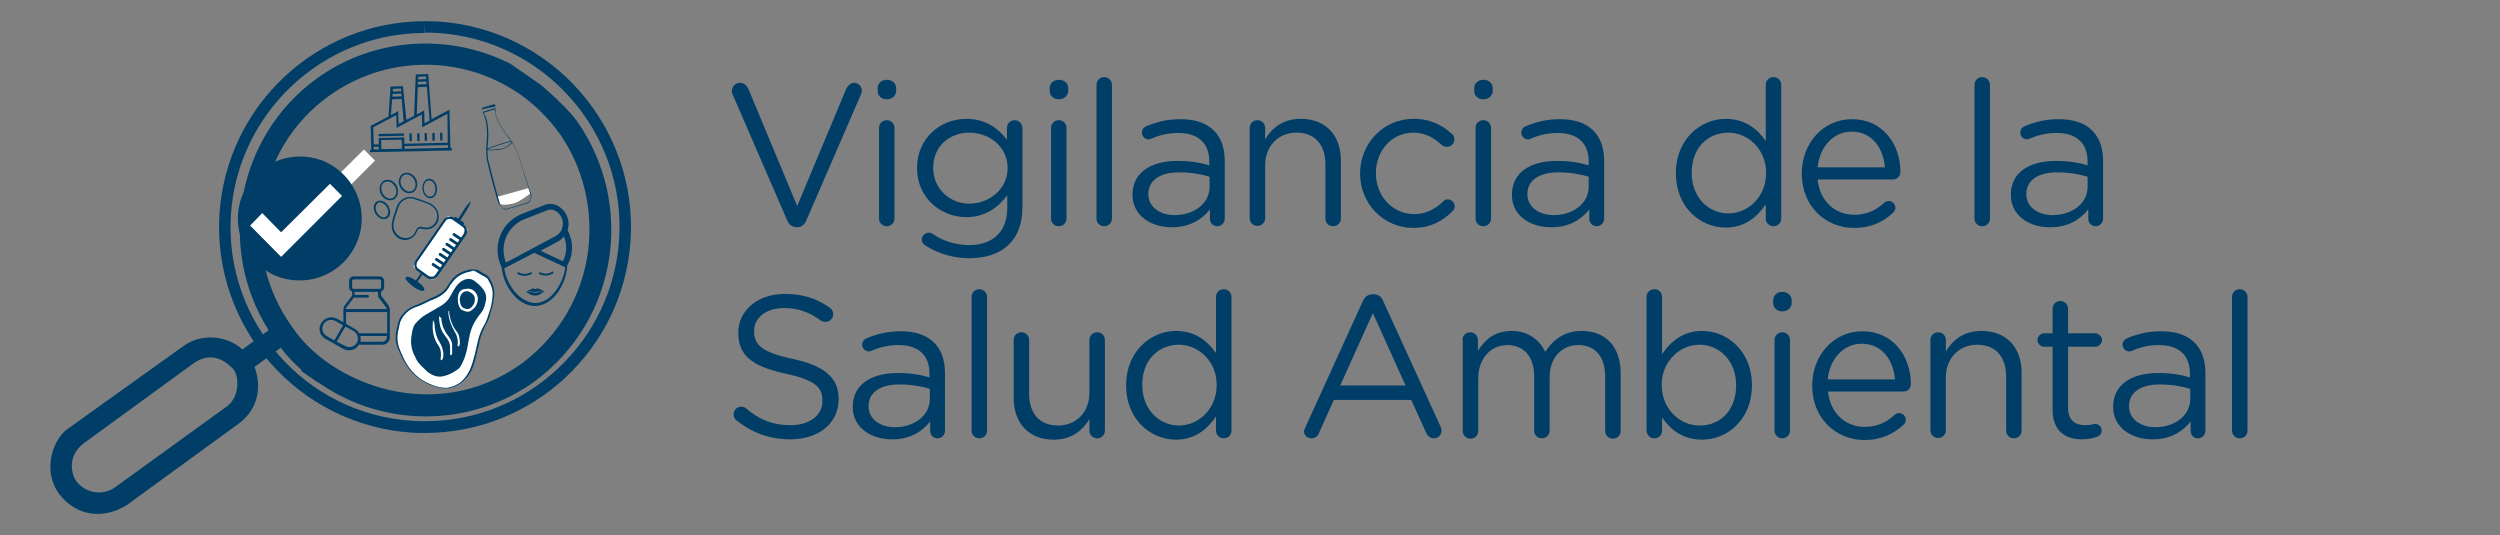 <?xml version="1.0" encoding="utf-8"?>
<!-- Generator: Adobe Illustrator 24.0.0, SVG Export Plug-In . SVG Version: 6.00 Build 0)  -->
<svg version="1.1" id="Capa_1" xmlns="http://www.w3.org/2000/svg" xmlns:xlink="http://www.w3.org/1999/xlink" x="0px" y="0px"
	 viewBox="0 0 742.6 159" style="enable-background:new 0 0 742.6 159;" xml:space="preserve">
<rect x="0" y="0" width="742.6" height="159" fill="#808080" stroke="none"/>
<style type="text/css">
	.st0{fill:#FFFFFF;}
	.st1{fill:#003E67;}
	.st2{opacity:0.2;}
	.st3{clip-path:url(#SVGID_2_);fill:#28B6DC;}
	.st4{clip-path:url(#SVGID_2_);fill:#29B6DC;}
	.st5{clip-path:url(#SVGID_2_);fill:#2AB7DC;}
	.st6{clip-path:url(#SVGID_2_);fill:#2BB7DC;}
	.st7{clip-path:url(#SVGID_2_);fill:#2CB7DD;}
	.st8{clip-path:url(#SVGID_2_);fill:#2DB8DD;}
	.st9{clip-path:url(#SVGID_2_);fill:#2EB8DD;}
	.st10{clip-path:url(#SVGID_2_);fill:#2FB8DD;}
	.st11{clip-path:url(#SVGID_2_);fill:#30B9DD;}
	.st12{clip-path:url(#SVGID_2_);fill:#31B9DD;}
	.st13{clip-path:url(#SVGID_2_);fill:#32B9DE;}
	.st14{clip-path:url(#SVGID_2_);fill:#33BADE;}
	.st15{clip-path:url(#SVGID_2_);fill:#34BADE;}
	.st16{clip-path:url(#SVGID_2_);fill:#35BADE;}
	.st17{clip-path:url(#SVGID_2_);fill:#36BBDE;}
	.st18{clip-path:url(#SVGID_2_);fill:#37BBDE;}
	.st19{clip-path:url(#SVGID_2_);fill:#38BCDF;}
	.st20{clip-path:url(#SVGID_2_);fill:#39BCDF;}
	.st21{clip-path:url(#SVGID_2_);fill:#3ABCDF;}
	.st22{clip-path:url(#SVGID_2_);fill:#3BBDDF;}
	.st23{clip-path:url(#SVGID_2_);fill:#3CBDDF;}
	.st24{clip-path:url(#SVGID_2_);fill:#3DBDDF;}
	.st25{clip-path:url(#SVGID_2_);fill:#3EBEDF;}
	.st26{clip-path:url(#SVGID_2_);fill:#3FBEE0;}
	.st27{clip-path:url(#SVGID_2_);fill:#40BEE0;}
	.st28{clip-path:url(#SVGID_2_);fill:#41BFE0;}
	.st29{clip-path:url(#SVGID_2_);fill:#42BFE0;}
	.st30{clip-path:url(#SVGID_2_);fill:#43BFE0;}
	.st31{clip-path:url(#SVGID_2_);fill:#44C0E0;}
	.st32{clip-path:url(#SVGID_2_);fill:#45C0E1;}
	.st33{clip-path:url(#SVGID_2_);fill:#46C0E1;}
	.st34{clip-path:url(#SVGID_2_);fill:#47C1E1;}
	.st35{clip-path:url(#SVGID_2_);fill:#49C1E1;}
	.st36{clip-path:url(#SVGID_2_);fill:#4AC1E1;}
	.st37{clip-path:url(#SVGID_2_);fill:#4BC2E1;}
	.st38{clip-path:url(#SVGID_2_);fill:#4CC2E1;}
	.st39{clip-path:url(#SVGID_2_);fill:#4DC2E2;}
	.st40{clip-path:url(#SVGID_2_);fill:#4EC3E2;}
	.st41{clip-path:url(#SVGID_2_);fill:#4FC3E2;}
	.st42{clip-path:url(#SVGID_2_);fill:#50C3E2;}
	.st43{clip-path:url(#SVGID_2_);fill:#51C4E2;}
	.st44{clip-path:url(#SVGID_2_);fill:#52C4E2;}
	.st45{clip-path:url(#SVGID_2_);fill:#53C4E3;}
	.st46{clip-path:url(#SVGID_2_);fill:#54C5E3;}
	.st47{clip-path:url(#SVGID_2_);fill:#55C5E3;}
	.st48{clip-path:url(#SVGID_2_);fill:#56C5E3;}
	.st49{clip-path:url(#SVGID_2_);fill:#57C6E3;}
	.st50{clip-path:url(#SVGID_2_);fill:#58C6E3;}
	.st51{clip-path:url(#SVGID_2_);fill:#59C7E4;}
	.st52{clip-path:url(#SVGID_2_);fill:#5AC7E4;}
	.st53{clip-path:url(#SVGID_2_);fill:#5BC7E4;}
	.st54{clip-path:url(#SVGID_2_);fill:#5CC8E4;}
	.st55{clip-path:url(#SVGID_2_);fill:#5DC8E4;}
	.st56{clip-path:url(#SVGID_2_);fill:#5EC8E4;}
	.st57{clip-path:url(#SVGID_2_);fill:#5FC9E4;}
	.st58{clip-path:url(#SVGID_2_);fill:#60C9E5;}
	.st59{clip-path:url(#SVGID_2_);fill:#61C9E5;}
	.st60{clip-path:url(#SVGID_2_);fill:#62CAE5;}
	.st61{clip-path:url(#SVGID_2_);fill:#63CAE5;}
	.st62{clip-path:url(#SVGID_2_);fill:#64CAE5;}
	.st63{clip-path:url(#SVGID_2_);fill:#65CBE5;}
	.st64{clip-path:url(#SVGID_2_);fill:#66CBE6;}
	.st65{clip-path:url(#SVGID_2_);fill:#67CBE6;}
	.st66{clip-path:url(#SVGID_2_);fill:#68CCE6;}
	.st67{clip-path:url(#SVGID_2_);fill:#69CCE6;}
	.st68{clip-path:url(#SVGID_4_);fill:#28B6DC;}
	.st69{clip-path:url(#SVGID_4_);fill:#29B6DC;}
	.st70{clip-path:url(#SVGID_4_);fill:#2AB7DC;}
	.st71{clip-path:url(#SVGID_4_);fill:#2BB7DC;}
	.st72{clip-path:url(#SVGID_4_);fill:#2CB7DD;}
	.st73{clip-path:url(#SVGID_4_);fill:#2DB8DD;}
	.st74{clip-path:url(#SVGID_4_);fill:#2EB8DD;}
	.st75{clip-path:url(#SVGID_4_);fill:#2FB8DD;}
	.st76{clip-path:url(#SVGID_4_);fill:#30B9DD;}
	.st77{clip-path:url(#SVGID_4_);fill:#31B9DD;}
	.st78{clip-path:url(#SVGID_4_);fill:#32B9DE;}
	.st79{clip-path:url(#SVGID_4_);fill:#33BADE;}
	.st80{clip-path:url(#SVGID_4_);fill:#34BADE;}
	.st81{clip-path:url(#SVGID_4_);fill:#35BADE;}
	.st82{clip-path:url(#SVGID_4_);fill:#36BBDE;}
	.st83{clip-path:url(#SVGID_4_);fill:#37BBDE;}
	.st84{clip-path:url(#SVGID_4_);fill:#38BCDF;}
	.st85{clip-path:url(#SVGID_4_);fill:#39BCDF;}
	.st86{clip-path:url(#SVGID_4_);fill:#3ABCDF;}
	.st87{clip-path:url(#SVGID_4_);fill:#3BBDDF;}
	.st88{clip-path:url(#SVGID_4_);fill:#3CBDDF;}
	.st89{clip-path:url(#SVGID_4_);fill:#3DBDDF;}
	.st90{clip-path:url(#SVGID_4_);fill:#3EBEDF;}
	.st91{clip-path:url(#SVGID_4_);fill:#3FBEE0;}
	.st92{clip-path:url(#SVGID_4_);fill:#40BEE0;}
	.st93{clip-path:url(#SVGID_4_);fill:#41BFE0;}
	.st94{clip-path:url(#SVGID_4_);fill:#42BFE0;}
	.st95{clip-path:url(#SVGID_4_);fill:#43BFE0;}
	.st96{clip-path:url(#SVGID_4_);fill:#44C0E0;}
	.st97{clip-path:url(#SVGID_4_);fill:#45C0E1;}
	.st98{clip-path:url(#SVGID_4_);fill:#46C0E1;}
	.st99{clip-path:url(#SVGID_4_);fill:#47C1E1;}
	.st100{clip-path:url(#SVGID_4_);fill:#49C1E1;}
	.st101{clip-path:url(#SVGID_4_);fill:#4AC1E1;}
	.st102{clip-path:url(#SVGID_4_);fill:#4BC2E1;}
	.st103{clip-path:url(#SVGID_4_);fill:#4CC2E1;}
	.st104{clip-path:url(#SVGID_4_);fill:#4DC2E2;}
	.st105{clip-path:url(#SVGID_4_);fill:#4EC3E2;}
	.st106{clip-path:url(#SVGID_4_);fill:#4FC3E2;}
	.st107{clip-path:url(#SVGID_4_);fill:#50C3E2;}
	.st108{clip-path:url(#SVGID_4_);fill:#51C4E2;}
	.st109{clip-path:url(#SVGID_4_);fill:#52C4E2;}
	.st110{clip-path:url(#SVGID_4_);fill:#53C4E3;}
	.st111{clip-path:url(#SVGID_4_);fill:#54C5E3;}
	.st112{clip-path:url(#SVGID_4_);fill:#55C5E3;}
	.st113{clip-path:url(#SVGID_4_);fill:#56C5E3;}
	.st114{clip-path:url(#SVGID_4_);fill:#57C6E3;}
	.st115{clip-path:url(#SVGID_4_);fill:#58C6E3;}
	.st116{clip-path:url(#SVGID_4_);fill:#59C7E4;}
	.st117{clip-path:url(#SVGID_4_);fill:#5AC7E4;}
	.st118{clip-path:url(#SVGID_4_);fill:#5BC7E4;}
	.st119{clip-path:url(#SVGID_4_);fill:#5CC8E4;}
	.st120{clip-path:url(#SVGID_4_);fill:#5DC8E4;}
	.st121{clip-path:url(#SVGID_4_);fill:#5EC8E4;}
	.st122{clip-path:url(#SVGID_4_);fill:#5FC9E4;}
	.st123{clip-path:url(#SVGID_4_);fill:#60C9E5;}
	.st124{clip-path:url(#SVGID_4_);fill:#61C9E5;}
	.st125{clip-path:url(#SVGID_4_);fill:#62CAE5;}
	.st126{clip-path:url(#SVGID_4_);fill:#63CAE5;}
	.st127{clip-path:url(#SVGID_4_);fill:#64CAE5;}
	.st128{clip-path:url(#SVGID_4_);fill:#65CBE5;}
	.st129{clip-path:url(#SVGID_4_);fill:#66CBE6;}
	.st130{clip-path:url(#SVGID_4_);fill:#67CBE6;}
	.st131{clip-path:url(#SVGID_4_);fill:#68CCE6;}
	.st132{clip-path:url(#SVGID_4_);fill:#69CCE6;}
	.st133{clip-path:url(#SVGID_6_);fill:#28B6DC;}
	.st134{clip-path:url(#SVGID_6_);fill:#29B6DC;}
	.st135{clip-path:url(#SVGID_6_);fill:#2AB7DC;}
	.st136{clip-path:url(#SVGID_6_);fill:#2BB7DC;}
	.st137{clip-path:url(#SVGID_6_);fill:#2CB7DD;}
	.st138{clip-path:url(#SVGID_6_);fill:#2DB8DD;}
	.st139{clip-path:url(#SVGID_6_);fill:#2EB8DD;}
	.st140{clip-path:url(#SVGID_6_);fill:#2FB8DD;}
	.st141{clip-path:url(#SVGID_6_);fill:#30B9DD;}
	.st142{clip-path:url(#SVGID_6_);fill:#31B9DD;}
	.st143{clip-path:url(#SVGID_6_);fill:#32B9DE;}
	.st144{clip-path:url(#SVGID_6_);fill:#33BADE;}
	.st145{clip-path:url(#SVGID_6_);fill:#34BADE;}
	.st146{clip-path:url(#SVGID_6_);fill:#35BADE;}
	.st147{clip-path:url(#SVGID_6_);fill:#36BBDE;}
	.st148{clip-path:url(#SVGID_6_);fill:#37BBDE;}
	.st149{clip-path:url(#SVGID_6_);fill:#38BCDF;}
	.st150{clip-path:url(#SVGID_6_);fill:#39BCDF;}
	.st151{clip-path:url(#SVGID_6_);fill:#3ABCDF;}
	.st152{clip-path:url(#SVGID_6_);fill:#3BBDDF;}
	.st153{clip-path:url(#SVGID_6_);fill:#3CBDDF;}
	.st154{clip-path:url(#SVGID_6_);fill:#3DBDDF;}
	.st155{clip-path:url(#SVGID_6_);fill:#3EBEDF;}
	.st156{clip-path:url(#SVGID_6_);fill:#3FBEE0;}
	.st157{clip-path:url(#SVGID_6_);fill:#40BEE0;}
	.st158{clip-path:url(#SVGID_6_);fill:#41BFE0;}
	.st159{clip-path:url(#SVGID_6_);fill:#42BFE0;}
	.st160{clip-path:url(#SVGID_6_);fill:#43BFE0;}
	.st161{clip-path:url(#SVGID_6_);fill:#44C0E0;}
	.st162{clip-path:url(#SVGID_6_);fill:#45C0E1;}
	.st163{clip-path:url(#SVGID_6_);fill:#46C0E1;}
	.st164{clip-path:url(#SVGID_6_);fill:#47C1E1;}
	.st165{clip-path:url(#SVGID_6_);fill:#49C1E1;}
	.st166{clip-path:url(#SVGID_6_);fill:#4AC1E1;}
	.st167{clip-path:url(#SVGID_6_);fill:#4BC2E1;}
	.st168{clip-path:url(#SVGID_6_);fill:#4CC2E1;}
	.st169{clip-path:url(#SVGID_6_);fill:#4DC2E2;}
	.st170{clip-path:url(#SVGID_6_);fill:#4EC3E2;}
	.st171{clip-path:url(#SVGID_6_);fill:#4FC3E2;}
	.st172{clip-path:url(#SVGID_6_);fill:#50C3E2;}
	.st173{clip-path:url(#SVGID_6_);fill:#51C4E2;}
	.st174{clip-path:url(#SVGID_6_);fill:#52C4E2;}
	.st175{clip-path:url(#SVGID_6_);fill:#53C4E3;}
	.st176{clip-path:url(#SVGID_6_);fill:#54C5E3;}
	.st177{clip-path:url(#SVGID_6_);fill:#55C5E3;}
	.st178{clip-path:url(#SVGID_6_);fill:#56C5E3;}
	.st179{clip-path:url(#SVGID_6_);fill:#57C6E3;}
	.st180{clip-path:url(#SVGID_6_);fill:#58C6E3;}
	.st181{clip-path:url(#SVGID_6_);fill:#59C7E4;}
	.st182{clip-path:url(#SVGID_6_);fill:#5AC7E4;}
	.st183{clip-path:url(#SVGID_6_);fill:#5BC7E4;}
	.st184{clip-path:url(#SVGID_6_);fill:#5CC8E4;}
	.st185{clip-path:url(#SVGID_6_);fill:#5DC8E4;}
	.st186{clip-path:url(#SVGID_6_);fill:#5EC8E4;}
	.st187{clip-path:url(#SVGID_6_);fill:#5FC9E4;}
	.st188{clip-path:url(#SVGID_6_);fill:#60C9E5;}
	.st189{clip-path:url(#SVGID_6_);fill:#61C9E5;}
	.st190{clip-path:url(#SVGID_6_);fill:#62CAE5;}
	.st191{clip-path:url(#SVGID_6_);fill:#63CAE5;}
	.st192{clip-path:url(#SVGID_6_);fill:#64CAE5;}
	.st193{clip-path:url(#SVGID_6_);fill:#65CBE5;}
	.st194{clip-path:url(#SVGID_6_);fill:#66CBE6;}
	.st195{clip-path:url(#SVGID_6_);fill:#67CBE6;}
	.st196{clip-path:url(#SVGID_6_);fill:#68CCE6;}
	.st197{clip-path:url(#SVGID_6_);fill:#69CCE6;}
	.st198{fill:#0F82BB;}
	.st199{fill:#0071BC;}
	.st200{clip-path:url(#SVGID_8_);}
	.st201{fill:#39A935;}
	.st202{fill:none;stroke:#1D1D1B;stroke-miterlimit:10;}
	.st203{fill:#29ABE2;}
	.st204{clip-path:url(#SVGID_10_);}
	.st205{fill-rule:evenodd;clip-rule:evenodd;fill:#003E67;}
	.st206{clip-path:url(#XMLID_13_);fill:#003E67;}
</style>
<g>
	<g>
		<path id="XMLID_416_" class="st1" d="M126.2,6.3v3.4h0c1.3,0,2.6,0,3.9,0.1c31.8,2.1,55.9,29.7,53.8,61.4
			c-2,30.2-27.3,53.9-57.5,53.9c-1.3,0-2.6,0-3.9-0.1C90.6,123,66.5,95.4,68.6,63.7c2-30.2,27.3-53.9,57.5-53.9L126.2,6.3
			 M126.2,6.3c-31.9,0-58.8,24.8-61,57.1c-2.2,33.7,23.3,62.8,57,65.1c1.4,0.1,2.8,0.1,4.1,0.1c31.9,0,58.8-24.8,61-57.1
			c2.2-33.7-23.3-62.8-57-65.1C128.9,6.4,127.5,6.3,126.2,6.3L126.2,6.3z"/>
		<polygon id="XMLID_412_" class="st0" points="94.7,64.4 86.1,55.8 89.5,52.5 94.7,57.7 108.1,44.4 111.4,47.7 		"/>
		<g id="XMLID_332_">
			<g id="XMLID_385_">
				<g>
					<path id="XMLID_23_" class="st1" d="M137,66.8l-2-1.4c-0.2-0.1-0.3-0.4-0.1-0.7l0,0c0.1-0.2,0.4-0.3,0.7-0.1l2,1.4
						c0.2,0.1,0.3,0.4,0.1,0.7l0,0C137.5,66.9,137.2,66.9,137,66.8z"/>
				</g>
			</g>
			<g id="XMLID_378_">
				<g>
					<path id="XMLID_22_" class="st1" d="M123.1,84.5L123.1,84.5c-0.1-0.1-0.2-0.3-0.1-0.4l4.7-6.8c0.1-0.1,0.3-0.2,0.4-0.1l0,0
						c0.1,0.1,0.2,0.3,0.1,0.4l-4.7,6.8C123.4,84.5,123.3,84.6,123.1,84.5z"/>
				</g>
			</g>
			<g id="XMLID_371_">
				<g>
					<path id="XMLID_20_" class="st1" d="M137.8,63.8c-1.3,2.1-2.5,3.6-2.7,3.5c-0.2-0.1,0.7-1.9,2-3.9c1.3-2.1,2.5-3.6,2.7-3.5
						C140,60,139.1,61.8,137.8,63.8z"/>
				</g>
			</g>
			<g id="XMLID_363_">
				<g>
					<path id="XMLID_21_" class="st1" d="M126,86.2c-0.3,0.5-1.8,0-3.3-1.1c-1.5-1.1-2.5-2.3-2.2-2.7c0.3-0.5,1.8,0,3.3,1.1
						C125.3,84.5,126.3,85.7,126,86.2z"/>
				</g>
			</g>
			<path id="XMLID_362_" class="st0" d="M127.9,82.9l-4.7-3.3c-0.4-0.2-0.4-0.7-0.2-1.1l9.7-13.9c0.2-0.4,0.7-0.4,1.1-0.2l4.7,3.3
				c0.4,0.2,0.4,0.7,0.2,1.1L129,82.7C128.8,83,128.3,83.1,127.9,82.9z"/>
			<g id="XMLID_351_">
				<g>
					<path id="XMLID_60_" class="st1" d="M128.6,82.9C128.5,82.9,128.5,82.9,128.6,82.9c-0.7,0.1-1.3,0-1.8-0.4l-2.8-2
						c-0.5-0.3-0.8-0.9-0.9-1.5c-0.1-0.6,0-1.2,0.4-1.7l8.3-12c0.3-0.5,0.9-0.8,1.5-0.9c0.6-0.1,1.2,0,1.7,0.4l2.8,2
						c0.5,0.3,0.8,0.9,0.9,1.5c0.1,0.6,0,1.2-0.4,1.7l-8.3,12C129.6,82.4,129.1,82.7,128.6,82.9z M127.2,81.9
						c0.3,0.2,0.8,0.3,1.2,0.3c0.4-0.1,0.8-0.3,1-0.7l8.3-12c0.2-0.3,0.3-0.8,0.3-1.2c-0.1-0.4-0.3-0.8-0.7-1l-2.8-2
						c-0.3-0.2-0.8-0.3-1.2-0.3c-0.4,0.1-0.8,0.3-1,0.7l-8.3,12c-0.2,0.3-0.3,0.8-0.3,1.2c0.1,0.4,0.3,0.8,0.7,1L127.2,81.9z"/>
				</g>
			</g>
			<g id="XMLID_333_">
				<g>
					<path id="XMLID_157_" class="st1" d="M136.7,71.4l-2.1-1.4c-0.2-0.1-0.2-0.4-0.1-0.6l0,0c0.1-0.2,0.4-0.2,0.6-0.1l2.1,1.4
						c0.2,0.1,0.2,0.4,0.1,0.6l0,0C137.1,71.5,136.9,71.5,136.7,71.4z"/>
					<path id="XMLID_155_" class="st1" d="M135.7,72.9l-2.1-1.4c-0.2-0.1-0.2-0.4-0.1-0.6l0,0c0.1-0.2,0.4-0.2,0.6-0.1l2.1,1.4
						c0.2,0.1,0.2,0.4,0.1,0.6l0,0C136.1,72.9,135.8,73,135.7,72.9z"/>
					<path id="XMLID_154_" class="st1" d="M134.6,74.3l-2.1-1.4c-0.2-0.1-0.2-0.4-0.1-0.6l0,0c0.1-0.2,0.4-0.2,0.6-0.1l2.1,1.4
						c0.2,0.1,0.2,0.4,0.1,0.6l0,0C135.1,74.4,134.8,74.5,134.6,74.3z"/>
					<path id="XMLID_153_" class="st1" d="M133.6,75.8l-2.1-1.4c-0.2-0.1-0.2-0.4-0.1-0.6l0,0c0.1-0.2,0.4-0.2,0.6-0.1l2.1,1.4
						c0.2,0.1,0.2,0.4,0.1,0.6l0,0C134,75.9,133.8,76,133.6,75.8z"/>
					<path id="XMLID_152_" class="st1" d="M132.6,77.3l-2.1-1.4c-0.2-0.1-0.2-0.4-0.1-0.6l0,0c0.1-0.2,0.4-0.2,0.6-0.1l2.1,1.4
						c0.2,0.1,0.2,0.4,0.1,0.6l0,0C133,77.4,132.7,77.4,132.6,77.3z"/>
					<path id="XMLID_151_" class="st1" d="M131.5,78.8l-2.1-1.4c-0.2-0.1-0.2-0.4-0.1-0.6l0,0c0.1-0.2,0.4-0.2,0.6-0.1l2.1,1.4
						c0.2,0.1,0.2,0.4,0.1,0.6l0,0C132,78.9,131.7,78.9,131.5,78.8z"/>
					<path id="XMLID_150_" class="st1" d="M130.5,80.3l-2.1-1.4c-0.2-0.1-0.2-0.4-0.1-0.6l0,0c0.1-0.2,0.4-0.2,0.6-0.1l2.1,1.4
						c0.2,0.1,0.2,0.4,0.1,0.6l0,0C130.9,80.4,130.7,80.4,130.5,80.3z"/>
				</g>
			</g>
		</g>
		<g id="XMLID_326_">
			<g>
				<g id="XMLID_121_">
					<path class="st1" d="M115.1,53.9c0.9,0,1.8,0.7,2.3,1.6c0.7,1.3,0.3,2.8-0.7,3.3c-0.2,0.1-0.5,0.2-0.8,0.2
						c-0.9,0-1.8-0.7-2.3-1.6c-0.3-0.7-0.4-1.4-0.3-2c0.1-0.6,0.5-1.1,1-1.3C114.6,54,114.9,53.9,115.1,53.9 M115.1,53.4
						c-0.3,0-0.7,0.1-1,0.2c-1.3,0.7-1.7,2.5-1,4c0.6,1.2,1.7,1.9,2.8,1.9c0.3,0,0.7-0.1,1-0.2c1.3-0.7,1.7-2.5,1-4
						C117.3,54.1,116.2,53.4,115.1,53.4L115.1,53.4z"/>
				</g>
				<g id="XMLID_120_">
					<path class="st1" d="M120.8,51.8c0.9,0,1.8,0.7,2.3,1.6c0.3,0.7,0.4,1.4,0.3,2c-0.1,0.6-0.5,1.1-1,1.3
						c-0.2,0.1-0.5,0.2-0.8,0.2c-0.9,0-1.8-0.7-2.3-1.6c-0.7-1.3-0.3-2.8,0.7-3.3C120.2,51.8,120.5,51.8,120.8,51.8 M120.8,51.3
						c-0.3,0-0.7,0.1-1,0.2c-1.3,0.7-1.7,2.5-1,4c0.6,1.2,1.7,1.9,2.8,1.9c0.3,0,0.7-0.1,1-0.2c1.3-0.7,1.7-2.5,1-4
						C123,52,121.8,51.3,120.8,51.3L120.8,51.3z"/>
				</g>
				<g id="XMLID_119_">
					<path class="st1" d="M127.5,53.6c0.9,0,1.7,0.9,1.8,2.2c0.2,1.3-0.4,2.5-1.4,2.6c-0.1,0-0.1,0-0.2,0c-0.9,0-1.7-0.9-1.8-2.2
						c-0.1-0.7,0-1.3,0.3-1.8c0.3-0.5,0.6-0.7,1.1-0.8C127.3,53.6,127.4,53.6,127.5,53.6 M127.5,53.1c-0.1,0-0.2,0-0.2,0
						c-1.2,0.2-2,1.6-1.8,3.2c0.2,1.5,1.2,2.6,2.3,2.6c0.1,0,0.2,0,0.2,0c1.2-0.2,2-1.6,1.8-3.2C129.6,54.1,128.6,53.1,127.5,53.1
						L127.5,53.1z"/>
				</g>
				<g id="XMLID_118_">
					<path class="st1" d="M112.9,60.1c0.7,0,1.5,0.6,2,1.4c0.7,1.2,0.5,2.5-0.3,2.9c-0.2,0.1-0.4,0.2-0.6,0.2c-0.7,0-1.5-0.6-2-1.4
						c-0.3-0.6-0.5-1.2-0.4-1.8c0.1-0.5,0.3-0.9,0.7-1.1C112.5,60.1,112.7,60.1,112.9,60.1 M112.9,59.6c-0.3,0-0.6,0.1-0.9,0.2
						c-1.1,0.6-1.3,2.2-0.5,3.6c0.6,1,1.6,1.7,2.5,1.7c0.3,0,0.6-0.1,0.9-0.2c1.1-0.6,1.3-2.2,0.5-3.6
						C114.8,60.2,113.8,59.6,112.9,59.6L112.9,59.6z"/>
				</g>
				<g id="XMLID_117_">
					<path class="st1" d="M120.4,71.3c-1.4,0-2.7-0.7-3.5-2.1c-0.6-1.1-0.6-2.2-0.5-2.9c0.1-0.8,0.6-2.5,1.5-5
						c0.7-2.1,3.1-3.3,5.2-2.6c2.6,0.8,4.2,1.5,4.9,1.8c1,0.6,1.6,1.3,2,2.2c0.8,2,0.1,4.2-1.8,5.1c-1.1,0.5-2.3,0.3-3.1,0.1
						c-0.5-0.1-1,0.1-1.1,0.5c-0.3,0.8-0.9,1.9-1.9,2.4l0,0C121.6,71.1,121,71.3,120.4,71.3z M121.9,58.9c-1.5,0-3,1-3.5,2.5
						c-0.9,2.5-1.4,4.2-1.5,4.9c-0.1,1,0,1.8,0.5,2.6c0.9,1.6,2.9,2.3,4.5,1.5c0.9-0.4,1.4-1.4,1.7-2.1c0.3-0.7,1-1.1,1.7-0.9
						c0.7,0.2,1.8,0.4,2.7-0.1c1.6-0.8,2.3-2.8,1.6-4.5c-0.4-0.8-0.9-1.4-1.8-1.9c-0.6-0.4-2.3-1-4.8-1.8
						C122.6,59,122.3,58.9,121.9,58.9z"/>
				</g>
			</g>
		</g>
		<g id="XMLID_273_">
			<g>
				<g id="XMLID_353_">
					
						<rect id="XMLID_376_" x="112.4" y="39.7" transform="matrix(1 -2.252636e-02 2.252636e-02 1 -0.874 2.629)" class="st1" width="7.6" height="0.7"/>
					
						<rect id="XMLID_375_" x="121.6" y="39.6" transform="matrix(1 -2.275398e-02 2.275398e-02 1 -0.896 2.786)" class="st1" width="0.7" height="2.3"/>
					
						<rect id="XMLID_374_" x="123.9" y="39.6" transform="matrix(1 -2.275397e-02 2.275397e-02 1 -0.894 2.837)" class="st1" width="0.7" height="2.3"/>
					
						<rect id="XMLID_373_" x="126.1" y="39.5" transform="matrix(1 -2.237971e-02 2.237971e-02 1 -0.878 2.842)" class="st1" width="0.7" height="2.3"/>
					
						<rect id="XMLID_370_" x="128.4" y="39.5" transform="matrix(1 -2.238793e-02 2.238793e-02 1 -0.877 2.894)" class="st1" width="0.7" height="2.3"/>
					
						<rect id="XMLID_369_" x="130.7" y="39.4" transform="matrix(1 -2.274719e-02 2.274719e-02 1 -0.888 2.992)" class="st1" width="0.7" height="2.3"/>
					<path id="XMLID_354_" class="st1" d="M133.8,43.9l-0.3-11.3l-5.3,2.8L127.2,22l-3.7,0.1L123,34.4l-2.3,1.2l-1-10l-3.7,0.1
						l-0.6,8.9l-5.3,2.8l0.2,7.1l-0.4,0l0,0.7l24.3-0.5l0-0.7L133.8,43.9z M124.2,22.8l2.3-0.1l0.1,0.8l-2.4,0.1L124.2,22.8z
						 M124.1,24.3l2.5-0.1l0.1,0.8l-2.6,0.1L124.1,24.3z M124.1,25.9l2.7-0.1l0.8,10l-1.5,0.8l-0.1-3.8l-2.2,1.2L124.1,25.9z
						 M116.7,26.4l2.4-0.1l0.1,0.8l-2.5,0.1L116.7,26.4z M116.6,27.9l2.6-0.1l0.1,0.8l-2.7,0.1L116.6,27.9z M116.5,29.5l2.8-0.1
						l0.6,6.6l-1.5,0.8l-0.1-3.8l-2.2,1.2L116.5,29.5z M112.5,44.4l-1.5,0l0-0.8l1.5,0L112.5,44.4z M119.4,44.2l-6.1,0.1l-0.1-2.7
						l6.1-0.1L119.4,44.2z M133.1,43.9l-12.9,0.3l0-0.8l12.9-0.3L133.1,43.9z M133,42.4l-12.9,0.3l0-1.9l-7.6,0.2l0,1.9l-1.5,0
						l-0.1-5.1l6.8-3.6l0.1,3.8l7.5-4l0.1,3.8l7.5-4L133,42.4z M133,42.4"/>
				</g>
			</g>
		</g>
		<g id="XMLID_263_">
			<g>
				<g id="XMLID_166_">
					<path class="st1" d="M96.6,100.6l5.3,3c1.7,0.9,3.8,0.4,4.7-1.2h7c1.2,0,2.2-1,2.2-2.1v-8.3c0-0.5-0.2-0.9-0.4-1.3l-2.2-2.9
						v-1.2c0.5-0.2,0.9-0.7,0.9-1.2v-2c0-0.7-0.6-1.3-1.3-1.3h-7.8c-0.7,0-1.3,0.6-1.3,1.3v2c0,0.6,0.4,1,0.9,1.2v1.2l-2.2,2.9
						c-0.3,0.4-0.4,0.8-0.4,1.3v3.7l-1.8-1c-1.7-0.9-3.8-0.4-4.8,1.3C94.4,97.6,95,99.7,96.6,100.6z M113.2,85.4
						c0,0.2-0.2,0.4-0.4,0.4h-7.8c-0.2,0-0.4-0.2-0.4-0.4v-2c0-0.2,0.2-0.4,0.4-0.4h7.8c0.2,0,0.4,0.2,0.4,0.4V85.4z M114.9,91.8
						h-12.2c0-0.2,0.1-0.4,0.3-0.6l2.1-2.8h4.1c0.2,0,0.4-0.2,0.4-0.4s-0.2-0.4-0.4-0.4h-3.9v-0.9h7v1.3c0,0.1,0,0.2,0.1,0.3l2.3,3
						C114.8,91.4,114.9,91.6,114.9,91.8z M107,101.5c0.2-0.6,0.2-1.2,0-1.7h7.9v0.4c0,0.7-0.6,1.3-1.3,1.3H107z M105.4,97.7
						l-2.6-1.5v-3.5h12.2V99h-8.3C106.4,98.4,105.9,98,105.4,97.7z M100,101.5l2.6-4.5l2.4,1.3c1.2,0.7,1.7,2.3,1,3.5
						c-0.7,1.2-2.3,1.7-3.6,0.9L100,101.5z M96.1,96.3c0.7-1.2,2.3-1.7,3.6-0.9l2.2,1.2l-2.6,4.5L97,99.8
						C95.8,99.1,95.4,97.6,96.1,96.3z"/>
				</g>
			</g>
		</g>
		<g id="XMLID_197_">
			<path id="XMLID_254_" class="st205" d="M146.7,32C146.7,32,146.7,32,146.7,32L146.7,32C146.7,32,146.7,32,146.7,32L146.7,32z
				 M146.3,32.2C146.3,32.2,146.3,32.2,146.3,32.2L146.3,32.2C146.3,32.2,146.3,32.2,146.3,32.2L146.3,32.2z M145.8,32.3
				C145.8,32.3,145.8,32.3,145.8,32.3L145.8,32.3C145.8,32.3,145.8,32.3,145.8,32.3L145.8,32.3z M145.3,32.5
				C145.3,32.5,145.3,32.5,145.3,32.5L145.3,32.5C145.3,32.5,145.3,32.5,145.3,32.5L145.3,32.5z M144.8,32.6
				C144.8,32.6,144.8,32.6,144.8,32.6L144.8,32.6C144.8,32.6,144.8,32.6,144.8,32.6L144.8,32.6z M144.3,32.7
				C144.3,32.7,144.3,32.8,144.3,32.7L144.3,32.7C144.3,32.8,144.3,32.7,144.3,32.7L144.3,32.7z M143.9,32.9
				C143.9,32.9,143.9,32.9,143.9,32.9L143.9,32.9C143.9,32.9,143.9,32.9,143.9,32.9L143.9,32.9z M143.4,33L143.4,33l-0.2-0.6
				c-0.1-0.2,0.1-0.4,0.3-0.5l1.1-0.3l0.9-0.3l1.1-0.3c0.2-0.1,0.4,0,0.5,0.2l0.2,0.6l0,0c0-0.1-0.2-0.2-0.3-0.2
				c-0.1,0-0.2,0.2-0.2,0.3c0-0.1-0.2-0.2-0.3-0.2c-0.1,0-0.2,0.2-0.2,0.3c0-0.1-0.2-0.2-0.3-0.2c-0.1,0-0.2,0.2-0.2,0.3
				c0-0.1-0.2-0.2-0.3-0.2c-0.1,0-0.2,0.2-0.2,0.3c0-0.1-0.2-0.2-0.3-0.2c-0.1,0-0.2,0.2-0.2,0.3c0-0.1-0.2-0.2-0.3-0.2
				c-0.1,0-0.2,0.2-0.2,0.3c0-0.1-0.2-0.2-0.3-0.2c-0.1,0-0.2,0.2-0.2,0.3c0-0.1-0.2-0.2-0.3-0.2C143.4,32.8,143.3,32.9,143.4,33
				L143.4,33z"/>
			<g id="XMLID_202_">
				<g id="XMLID_250_">
					<g>
						<path class="st1" d="M146.9,32.5c0.2,0.5,0.2,0.6,0.2,0.8c0,0.1,0,0.2,0,0.3c0.2,1.6,1.6,4.2,3.2,6.3l0.1,0.1
							c0.7,1,1.4,1.9,1.8,2.5c0.5,0.8,0.9,1.5,1.3,2.4c0.2,0.5,1.6,4.7,2.5,7.8c0.6,1.9,1.1,3.5,1.3,4.2c-1.2,0.5-6.6,2.7-8.8,3.4
							c-0.6-1.5-3.3-12-3.5-12.9c-0.1-0.9-0.2-1.8-0.2-2.7c0-0.8,0.1-1.9,0.2-3.2c0.2-2.7-0.1-5.5-0.8-7c-0.1-0.2-0.1-0.2-0.2-0.3
							c-0.1-0.1-0.1-0.2-0.3-0.7L146.9,32.5 M147.1,32.1L147.1,32.1l-3.6,1.1l-0.1,0l0,0.1c0.2,0.7,0.3,0.8,0.4,1
							c0,0.1,0.1,0.1,0.1,0.3c0.6,1.4,0.9,4.3,0.7,6.9c-0.1,1.3-0.2,2.4-0.2,3.2c0,0.9,0.1,1.8,0.2,2.7c0.1,0.9,3.3,13.2,3.6,13.2
							c0,0,0,0,0,0c2.4-0.7,9.3-3.6,9.3-3.6c-0.3-0.8-3.6-11.5-4-12.3c-0.4-0.8-0.8-1.6-1.3-2.4c-0.4-0.7-1.1-1.6-1.9-2.6
							c-1.6-2.1-2.9-4.6-3.1-6.2c0-0.1,0-0.2,0-0.3C147.3,33.1,147.3,33,147.1,32.1L147.1,32.1L147.1,32.1z"/>
					</g>
				</g>
				<g id="XMLID_248_">
					<g>
						<path class="st1" d="M157.4,57.2c0.2,0.6,0.3,1.1,0.2,1.8c0,0.2-0.1,0.3-0.2,0.5c-0.1,0.1-0.2,0.3-0.4,0.6l-6.7,2
							c-0.3-0.1-0.5-0.2-0.7-0.2c-0.2-0.1-0.3-0.2-0.5-0.3c-0.6-0.5-0.7-1.1-0.9-1.8c0,0,0-0.1,0-0.1
							C151.6,58.7,156.3,57.4,157.4,57.2 M157.6,56.9c-0.5,0-9.7,2.4-9.7,2.4c0,0.1,0.1,0.3,0.1,0.4c0.2,0.7,0.4,1.4,1,1.9
							c0.2,0.1,0.3,0.3,0.5,0.4c0.2,0.1,0.4,0.2,0.7,0.3l0,0l0,0l6.8-2l0,0l0,0c0.2-0.2,0.4-0.4,0.5-0.6c0.1-0.2,0.2-0.4,0.2-0.6
							C158,58.3,157.8,57.7,157.6,56.9C157.6,56.9,157.6,56.9,157.6,56.9L157.6,56.9z"/>
					</g>
				</g>
				<path id="XMLID_203_" class="st0" d="M157.5,57.5c0,0-3.2,2.4-4.5,2.8c-1.1,0.3-3.6,0.9-4.5,0.2l-0.6-2.1l9-2.5L157.5,57.5z"/>
			</g>
			<g id="XMLID_200_">
				<g>
					<path class="st1" d="M144.7,44.4c0.6,0.4,1.4,0.3,2.1,0.2c0.6,0,1.2-0.1,1.9-0.2c1.4-0.3,2.7-1.1,3.5-2.2
						c0.1-0.1-0.1-0.2-0.2-0.1c-0.8,1.1-2,1.9-3.4,2.1c-0.6,0.1-1.1,0.1-1.7,0.2c-0.7,0.1-1.5,0.2-2.1-0.2
						C144.7,44.2,144.6,44.4,144.7,44.4L144.7,44.4z"/>
				</g>
			</g>
			<g id="XMLID_199_">
				<g>
					<path class="st1" d="M144.6,44.4c2.3-0.9,4.7-1.7,7.2-2.3c0.1,0,0.1-0.2-0.1-0.2c-2.5,0.6-4.9,1.4-7.2,2.3
						C144.4,44.3,144.5,44.5,144.6,44.4L144.6,44.4z"/>
				</g>
			</g>
		</g>
		<g id="XMLID_138_">
			<path id="XMLID_146_" class="st1" d="M168.6,68.4c0.2-0.6,0.3-1.3,0.3-2c-0.1-2.3-1.4-4.4-3.5-5.4c-1.1-0.5-2.3-0.6-3.4-0.2
				c0,0-6.9,2.7-6.9,2.7c-3,1.2-5.5,3.6-6.6,6.7c-1.1,3-0.9,6.4,0.5,9.2c0.5,5.5,4.8,11.6,10,11.5c2.5-0.1,4.9-1.5,6.8-4.2
				c1.6-2.3,2.6-5.2,2.7-7.9C170.4,75.6,170.4,71.7,168.6,68.4L168.6,68.4z M167.2,77.6l-6.6-3.1l5-2.7c0.8-0.4,1.4-0.9,1.9-1.6
				C168.5,72.7,168.4,75.3,167.2,77.6L167.2,77.6z M150.2,70.8c1-2.6,3-4.7,5.6-5.7l6.9-2.7c0.7-0.2,1.4-0.2,2,0.1
				c1.5,0.7,2.4,2.1,2.5,3.8c0,0.6-0.1,1.2-0.3,1.7c0,0,0,0.1,0,0.1c-0.4,0.9-1.1,1.6-2,2.1L150.3,78
				C149.4,75.7,149.3,73.1,150.2,70.8L150.2,70.8z M165.2,86.2c-1.7,2.4-3.9,3.8-6.1,3.8c-2.2,0-4.4-1.2-6.3-3.5
				c-1.6-2-2.7-4.4-3-6.8l8.9-4.6l9.2,4.3C167.6,81.8,166.7,84.1,165.2,86.2L165.2,86.2z M164.4,85.7"/>
			<path id="XMLID_141_" class="st1" d="M161.6,86.5l-1.7-0.8c-0.1-0.1-0.3-0.1-0.4,0l-0.5,0.2l-0.5-0.2c-0.1,0-0.3,0-0.4,0
				l-1.7,0.9c0,0-0.1,0.1-0.1,0.1c0,0,0,0.1,0.1,0.1l1,0.6c0.5,0.3,1,0.4,1.6,0.4c0.6,0,1.1-0.2,1.6-0.5l1-0.7
				C161.6,86.7,161.6,86.7,161.6,86.5C161.6,86.6,161.6,86.5,161.6,86.5z M159.8,86.8c-0.3,0-0.5,0.1-0.7,0.2c0,0,0,0-0.1,0
				c0,0,0,0-0.1,0c-0.2-0.1-0.5-0.2-0.7-0.2c-0.7,0-1.8-0.1-1.8-0.1s1.1-0.1,1.7-0.1c0.3,0,0.6,0.1,0.8,0.2c0.2-0.1,0.5-0.2,0.8-0.2
				c0.7,0,1.8,0.1,1.8,0.1S160.4,86.8,159.8,86.8z"/>
			<g id="XMLID_140_">
				<g>
					<path class="st1" d="M153.8,81.4c1.2,0.7,2.8,0.7,4.1,0c0.3-0.2,0-0.7-0.3-0.5c-1.1,0.6-2.4,0.6-3.5,0
						C153.8,80.7,153.5,81.2,153.8,81.4L153.8,81.4z"/>
				</g>
			</g>
			<g id="XMLID_139_">
				<g>
					<path class="st1" d="M164,80.7c-1,0.7-2.4,0.8-3.5,0.2c-0.3-0.2-0.6,0.3-0.3,0.5c1.3,0.7,2.9,0.6,4.1-0.2
						C164.6,81,164.3,80.5,164,80.7L164,80.7z"/>
				</g>
			</g>
		</g>
		<g id="XMLID_104_">
			<defs>
				<path id="XMLID_106_" d="M144.9,14.3l30.2,20.9l12.6,14.6c0,0,1.7,12.4,1.7,13.3c0,0.9-4.8,20-4.8,20l-9.9,18.3l-13.1,13.6
					l-12.9,12.7l-20,7.4c0,0-19.7-6.1-20.5-6.2c-0.8-0.1-10.3-7.1-10.3-7.1l-1.6-6.9l-10.9-7.5l-23.7,35.6l-14.5,12.6L35.6,156
					l-19.3-3.3l-9.9-8.1l3.8-12.5l7.4-8.1l22.5-20.2l18.5-34.7l7.6-22.8l17.9-21.5l15.4-9.3l13.8-6.1l14-3.3L144.9,14.3z"/>
			</defs>
			<clipPath id="XMLID_13_">
				<use xlink:href="#XMLID_106_"  style="overflow:visible;"/>
			</clipPath>
			<path id="XMLID_107_" class="st206" d="M160.3,7.7l-8,11.6C133.8,9.6,111,11,94,23.4C70.3,40.6,64.3,73.6,79.8,98.1l-7.8,5.7
				c-4.9-4.5-12.8-4.7-17.8-0.8l-33.4,23.9c-5.1,3-8.5,12.9-3.1,20c5.3,6.7,13.3,7.3,20,3.1l33.1-24.1c6-4.3,7-11.2,4.8-16.9
				l7.8-5.7c1.8,2.4,3.8,4.5,6.2,6.6l-43.8,63.4l125.4,86.7L285.7,94.5L160.3,7.7z M67,121l-32.9,23.8c-3.6,2.5-8.5,1.8-11.4-1.8
				c-1.2-1.6-3.1-7.1,2-11.2l33.1-24.1c6.3-4.1,10.6,1.2,11.4,1.8C71.3,112,71.1,118.4,67,121z M86.7,97c-15.8-22-11-52.7,11-68.5
				c16.8-12.1,39.5-12.4,56.6-0.6c4.6,3.2,8.5,7.1,11.8,11.6c14.3,20.2,12.2,50.9-11,68.4C129.3,126.5,97.9,114,86.7,97z
				 M169.6,251.2l-115-79.6l40.1-57.9l0.3,0.2c19.1,13.2,44.8,13.1,63.8-0.6c25.1-18.6,29.7-52.9,12.6-77.3
				c-3.7-5.2-13.5-13.1-13.7-13.3l4.3-6.2L277,96L169.6,251.2z"/>
		</g>
		<g id="XMLID_91_">
			<g id="XMLID_103_">
				<path class="st0" d="M132.5,115.3c-0.1,0-0.3,0-0.4,0c-1.5-0.1-3.1-0.5-4.7-1.3c-2.7-1.2-4.9-3.2-6.5-5.7
					c-0.8-1.2-1.3-2.5-1.9-3.8l-0.1-0.3c-0.9-2-1.1-4-0.7-6.1c0.1-0.6,0.3-1.3,0.4-1.9c0.1-0.7,0.4-1.3,0.8-2c1-1.5,2.3-2.6,3.9-3.2
					c1.6-0.5,3.1-1.3,4.5-2c0.3-0.1,0.5-0.3,0.8-0.4c2.3-0.8,4-2.2,5-4l0.3-0.5c0.2-0.3,0.3-0.5,0.5-0.8c1.3-1.7,3.2-2.8,5.7-3.2
					c0.1,0,0.2,0,0.3,0c0.5,0,1.1,0.2,1.6,0.5c0.7,0.5,1.5,0.9,2.2,1.3c0.5,0.2,0.8,0.6,1.1,1c1.1,1.7,1.5,3.3,1.4,5
					c-0.1,1.5-0.5,3.1-1,4.9c-0.4,1.4-0.8,2.6-1.4,3.6c-0.9,1.5-1.5,3-1.8,4.6l-0.1,0.3c-0.3,1.2-0.6,2.4-0.8,3.7
					c-0.5,1.9-1,4.1-2.1,6c-0.8,1.4-1.7,2.4-2.8,3C135.4,114.7,134.1,115.3,132.5,115.3L132.5,115.3z"/>
				<path class="st1" d="M140.3,80.4c0.5,0,1,0.2,1.4,0.5c0.8,0.5,1.5,0.9,2.3,1.3c0.4,0.2,0.8,0.5,1,0.9c1,1.7,1.5,3.2,1.3,4.9
					c-0.1,1.5-0.4,3.1-1,4.8c-0.4,1.1-0.7,2.5-1.4,3.6c-0.9,1.5-1.5,3-1.9,4.7l-0.1,0.4c-0.3,1.2-0.5,2.3-0.8,3.5
					c-0.5,1.9-1,4.1-2.1,5.9c-0.8,1.4-1.7,2.3-2.7,3c-1.1,0.6-2.4,1.3-3.9,1.3c-0.1,0-0.3,0-0.4,0c-1.5-0.1-3-0.5-4.7-1.3
					c-2.7-1.2-4.8-3.1-6.4-5.6c-0.8-1.2-1.3-2.5-1.9-3.8l-0.1-0.3c-0.9-2-1.1-3.9-0.6-6c0.2-0.7,0.3-1.4,0.4-1.9
					c0.1-0.6,0.4-1.2,0.8-1.9c1-1.5,2.2-2.5,3.8-3.1c1.5-0.5,2.9-1.2,4.5-2c0.2-0.1,0.5-0.2,0.8-0.3c2.3-0.9,4.1-2.2,5-4.1
					c0.1-0.2,0.2-0.4,0.4-0.5c0.2-0.3,0.3-0.5,0.5-0.7c1.3-1.7,3.1-2.7,5.5-3.1C140.1,80.5,140.2,80.4,140.3,80.4 M140.3,80
					c-0.1,0-0.3,0-0.4,0c-2.3,0.4-4.3,1.3-5.8,3.2c-0.3,0.3-0.5,0.7-0.9,1.3c-1,1.9-2.7,3.1-4.8,3.9c-0.3,0.1-0.5,0.2-0.8,0.4
					c-1.4,0.7-2.9,1.4-4.4,2c-1.7,0.6-3,1.7-4.1,3.2c-0.4,0.6-0.7,1.3-0.9,2.1c-0.1,0.6-0.2,1.3-0.4,1.9c-0.5,2.1-0.3,4.1,0.7,6.2
					c0.6,1.4,1.2,2.8,2.1,4.1c1.7,2.7,3.9,4.5,6.6,5.8c1.6,0.7,3.2,1.2,4.8,1.3c0.2,0,0.3,0,0.5,0c1.6,0,2.9-0.6,4.2-1.4
					c1.2-0.7,2.1-1.8,2.9-3.1c1.1-1.8,1.6-3.9,2.1-6.1c0.3-1.3,0.6-2.6,0.9-3.9c0.4-1.6,1-3.1,1.8-4.5c0.7-1.1,1.1-2.4,1.4-3.7
					c0.5-1.6,0.9-3.2,1-4.9c0.2-1.9-0.4-3.5-1.4-5.2c-0.3-0.5-0.7-0.8-1.2-1.1c-0.8-0.4-1.5-0.8-2.2-1.3
					C141.5,80.2,140.9,80,140.3,80L140.3,80z"/>
			</g>
			<path id="XMLID_102_" class="st1" d="M125.9,109.4c0.2,0.2,0.6,0.6,0.9,0.9c1.6,1.3,3.3,1.9,5.1,1.4c1.6-0.4,2.9-1.1,4.2-2.1
				c0.3-0.2,0.5-0.5,0.7-0.8c1.1-1.8,1.7-3.8,2.1-5.9c0.2-1.2,0.4-2.5,0.7-3.7c0.4-1.7,1.1-3.2,2-4.5c0.4-0.7,0.9-1.3,1.4-1.9
				c0.8-1.1,1.2-2.5,1.4-3.9c0.1-1.1-0.2-2.1-0.9-3c-0.7-1-1.6-1.7-2.5-2.4c-0.9-0.7-1.8-0.8-2.8-0.5c-1.2,0.4-2.1,1.2-2.8,2.2
				c-0.5,0.7-0.9,1.4-1.3,2.2c-0.8,1.6-1.9,2.8-3.4,3.6c-1.4,0.8-2.9,1.7-4.3,2.5c-1.2,0.7-2.1,1.6-3,2.6c-0.5,0.6-0.7,1.3-0.9,2.1
				c-0.2,1-0.4,2.1-0.4,3.2c0,1.4,0.3,2.7,0.9,4c0.1,0.2,0.2,0.3,0.3,0.5C123.7,107.2,124.7,108.3,125.9,109.4z"/>
			<path id="XMLID_97_" class="st0" d="M138.5,85.8c-2,0-2.6,1.5-2.5,3.3c0,0.9,0.2,1.7,0.7,2.5c0.1,0.2,0.2,0.4,0.4,0.4
				c0.6,0.3,1.2,0.6,1.9,0.6c0.3,0,0.6-0.1,0.9-0.3c0.4-0.3,0.8-0.6,1.2-1c0.4-0.6,0.7-1.3,0.8-2c0.3-1.5-0.8-3.2-2.3-3.5
				c-0.2,0-0.4,0-0.5-0.1C138.8,85.8,138.6,85.8,138.5,85.8L138.5,85.8z M138.8,91.8c-0.2,0-0.4,0-0.6-0.1c-0.7-0.2-1.1-0.6-1.4-1.3
				c-0.1-0.3-0.1-0.7-0.2-1c-0.2-1.3,0.6-2.9,2-2.9c0.3,0,0.5,0,0.8,0.2c1.2,0.5,1.9,1.5,1.6,2.8c-0.1,0.5-0.3,1.1-0.7,1.4
				C140,91.5,139.4,91.8,138.8,91.8L138.8,91.8z"/>
			<path id="XMLID_96_" class="st0" d="M128.6,95.1c-0.2,2.3-0.1,4.3,0.9,6.3c0.2,0.4,0.3,0.7,0.6,1c0.9,1.3,1,2.6,0.8,4
				c0,0.1,0,0.3,0,0.4c0,0.1,0.1,0.1,0.2,0.2c0,0,0,0,0,0c0,0,0.1,0,0.1,0c0.1-0.1,0.2-0.2,0.3-0.4c0.2-0.5,0.2-1.1,0.2-1.7
				c-0.1-1.1-0.5-2.2-1.1-3.2c-0.8-1.2-1.2-2.6-1.4-4c-0.1-0.5-0.1-1-0.1-1.4C129,96,129,95.7,128.6,95.1L128.6,95.1z"/>
			<path id="XMLID_94_" class="st0" d="M130.6,94C130.6,94,130.6,94,130.6,94c-0.1,0-0.2,0.1-0.2,0.1c0,0,0,0.1,0,0.1
				c0.1,1.9,0.4,3.8,1.7,5.4c0.2,0.2,0.3,0.5,0.5,0.7c0.9,1.1,1.2,2.3,1.1,3.7c0,0.4,0,0.9,0,1.3c0,0.1,0.1,0.1,0.2,0.2c0,0,0,0,0,0
				c0,0,0.1,0,0.2,0c0-0.1,0.1-0.3,0.2-0.5c0-0.9,0-1.8,0-2.7c0-0.6-0.3-1.1-0.6-1.7c-0.1-0.2-0.3-0.4-0.4-0.6
				c-1.3-1.6-2.1-3.4-2.2-5.4C130.9,94.4,130.8,94.2,130.6,94C130.7,94,130.6,94,130.6,94L130.6,94z"/>
			<path id="XMLID_93_" class="st0" d="M133.3,92.3c-0.2,0.3-0.1,0.6-0.1,0.9c0.2,1.9,0.9,3.7,1.9,5.4c0.7,1.1,0.9,2.2,0.9,3.3
				c0,0.2-0.1,0.5-0.1,0.7c0,0.1,0.1,0.3,0.2,0.3c0,0,0,0,0,0c0.1,0,0.1,0,0.2-0.1c0.2-0.2,0.3-0.4,0.3-0.7c0-1.3-0.1-2.6-1-3.7
				c-1.3-1.6-1.9-3.6-2.2-5.6C133.5,92.7,133.5,92.5,133.3,92.3L133.3,92.3z"/>
		</g>
		<g id="XMLID_1_">
			<path id="XMLID_87_" class="st1" d="M89,83.3c-2,0-4.1-0.3-6.1-1c-9.5-3.4-14.6-13.9-11.2-23.5c2.6-7.3,9.5-12.3,17.4-12.3
				c2,0,4.1,0.3,6.1,1c9.5,3.4,14.6,13.9,11.2,23.5C103.8,78.4,96.8,83.3,89,83.3z"/>
			<polygon id="XMLID_85_" class="st0" points="83.5,76.3 74.3,67 77.9,63.3 83.5,69 98,54.6 101.6,58.2 			"/>
		</g>
	</g>
	<g>
		<g>
			<path class="st1" d="M233.8,65.4l-16.2-37.4c-0.2-0.4-0.2-0.7-0.2-1.1c0-1.2,1.1-2.3,2.4-2.3c1.2,0,2,0.8,2.5,1.8l14.5,34.8
				l14.6-34.9c0.4-0.8,1.3-1.7,2.3-1.7c1.3,0,2.3,1.1,2.3,2.3c0,0.4-0.1,0.7-0.2,1l-16.3,37.6c-0.5,1.2-1.4,2-2.8,2h-0.2
				C235.2,67.4,234.3,66.6,233.8,65.4z"/>
			<path class="st1" d="M260.7,26.2c0-1.5,1.2-2.5,2.7-2.5c1.6,0,2.8,1,2.8,2.5V27c0,1.4-1.2,2.5-2.8,2.5c-1.5,0-2.7-1-2.7-2.5V26.2
				z M261.1,38c0-1.3,1-2.3,2.3-2.3c1.3,0,2.3,1,2.3,2.3v26.9c0,1.3-1,2.3-2.3,2.3c-1.3,0-2.3-1-2.3-2.3V38z"/>
			<path class="st1" d="M275,73c-0.7-0.4-1.2-1.1-1.2-1.9c0-1,1-2,2.1-2c0.4,0,0.7,0.1,1,0.3c3.2,2.2,7,3.4,11,3.4
				c6.8,0,11.3-3.8,11.3-11V58c-2.7,3.6-6.5,6.5-12.2,6.5c-7.4,0-14.6-5.6-14.6-14.5v-0.1c0-9.1,7.2-14.6,14.6-14.6
				c5.8,0,9.6,2.9,12.1,6.2V38c0-1.3,1-2.3,2.3-2.3c1.3,0,2.3,1.1,2.3,2.3v23.6c0,4.8-1.4,8.5-4,11c-2.8,2.8-6.9,4.1-11.8,4.1
				C283.2,76.7,278.9,75.4,275,73z M299.3,50v-0.1c0-6.4-5.5-10.5-11.4-10.5c-5.9,0-10.7,4.1-10.7,10.4v0.1c0,6.2,5,10.6,10.7,10.6
				C293.8,60.5,299.3,56.2,299.3,50z"/>
			<path class="st1" d="M311.8,26.2c0-1.5,1.2-2.5,2.7-2.5c1.6,0,2.8,1,2.8,2.5V27c0,1.4-1.2,2.5-2.8,2.5c-1.5,0-2.7-1-2.7-2.5V26.2
				z M312.2,38c0-1.3,1-2.3,2.3-2.3c1.3,0,2.3,1,2.3,2.3v26.9c0,1.3-1,2.3-2.3,2.3c-1.3,0-2.3-1-2.3-2.3V38z"/>
			<path class="st1" d="M325.7,25.2c0-1.3,1-2.3,2.3-2.3c1.3,0,2.3,1.1,2.3,2.3v39.7c0,1.3-1,2.3-2.3,2.3c-1.3,0-2.3-1-2.3-2.3V25.2
				z"/>
			<path class="st1" d="M336.4,57.9v-0.1c0-6.5,5.4-10,13.3-10c4,0,6.8,0.5,9.5,1.3V48c0-5.6-3.4-8.5-9.2-8.5c-3.1,0-5.8,0.7-8,1.7
				c-0.3,0.1-0.6,0.2-0.8,0.2c-1.1,0-2-0.9-2-2c0-1,0.7-1.7,1.3-1.9c3.1-1.3,6.2-2.1,10.1-2.1c4.4,0,7.7,1.1,10,3.4
				c2.1,2.1,3.2,5.1,3.2,9.1v17c0,1.3-1,2.3-2.2,2.3c-1.3,0-2.2-1-2.2-2.2v-2.8c-2.2,2.8-5.8,5.3-11.2,5.3
				C342.3,67.6,336.4,64.3,336.4,57.9z M359.3,55.5v-3c-2.3-0.7-5.3-1.3-9.1-1.3c-5.8,0-9.1,2.5-9.1,6.4v0.1c0,3.9,3.6,6.2,7.8,6.2
				C354.6,63.9,359.3,60.5,359.3,55.5z"/>
			<path class="st1" d="M371.2,38c0-1.3,1-2.3,2.3-2.3c1.3,0,2.3,1,2.3,2.3v3.4c2-3.4,5.3-6.1,10.6-6.1c7.5,0,11.9,5,11.9,12.4v17.2
				c0,1.3-1,2.3-2.3,2.3c-1.3,0-2.3-1-2.3-2.3V48.8c0-5.8-3.1-9.4-8.6-9.4c-5.3,0-9.3,3.9-9.3,9.7v15.7c0,1.3-1,2.3-2.3,2.3
				c-1.3,0-2.3-1-2.3-2.3V38z"/>
			<path class="st1" d="M404,51.6v-0.1c0-8.8,6.8-16.2,15.9-16.2c5.2,0,8.6,2,11.4,4.5c0.4,0.3,0.7,0.9,0.7,1.6c0,1.3-1,2.2-2.2,2.2
				c-0.6,0-1.1-0.2-1.5-0.5c-2.2-2-4.7-3.7-8.5-3.7c-6.3,0-11.1,5.3-11.1,12v0.1c0,6.7,4.9,12.1,11.4,12.1c3.5,0,6.4-1.6,8.6-3.8
				c0.3-0.3,0.7-0.6,1.3-0.6c1.1,0,2.1,1,2.1,2.1c0,0.5-0.2,1.1-0.6,1.4c-2.9,2.9-6.5,5-11.7,5C410.8,67.7,404,60.3,404,51.6z"/>
			<path class="st1" d="M437.9,26.2c0-1.5,1.2-2.5,2.7-2.5c1.6,0,2.8,1,2.8,2.5V27c0,1.4-1.2,2.5-2.8,2.5c-1.5,0-2.7-1-2.7-2.5V26.2
				z M438.3,38c0-1.3,1-2.3,2.3-2.3c1.3,0,2.3,1,2.3,2.3v26.9c0,1.3-1,2.3-2.3,2.3c-1.3,0-2.3-1-2.3-2.3V38z"/>
			<path class="st1" d="M449.1,57.9v-0.1c0-6.5,5.4-10,13.3-10c4,0,6.8,0.5,9.5,1.3V48c0-5.6-3.4-8.5-9.2-8.5c-3.1,0-5.8,0.7-8,1.7
				c-0.3,0.1-0.6,0.2-0.8,0.2c-1.1,0-2-0.9-2-2c0-1,0.7-1.7,1.3-1.9c3.1-1.3,6.2-2.1,10.1-2.1c4.4,0,7.7,1.1,10,3.4
				c2.1,2.1,3.2,5.1,3.2,9.1v17c0,1.3-1,2.3-2.2,2.3c-1.3,0-2.2-1-2.2-2.2v-2.8c-2.2,2.8-5.8,5.3-11.2,5.3
				C454.9,67.6,449.1,64.3,449.1,57.9z M471.9,55.5v-3c-2.3-0.7-5.3-1.3-9.1-1.3c-5.8,0-9.1,2.5-9.1,6.4v0.1c0,3.9,3.6,6.2,7.8,6.2
				C467.2,63.9,471.9,60.5,471.9,55.5z"/>
			<path class="st1" d="M529.1,64.9c0,1.3-1,2.3-2.3,2.3c-1.3,0-2.3-1-2.3-2.3v-4.2c-2.5,3.7-6.2,6.9-11.9,6.9
				c-7.4,0-14.8-5.9-14.8-16.1v-0.1c0-10.1,7.4-16.1,14.8-16.1c5.8,0,9.5,3.1,11.9,6.6V25.2c0-1.3,1-2.3,2.3-2.3
				c1.3,0,2.3,1,2.3,2.3V64.9z M502.5,51.3v0.1c0,7.3,5.1,12,10.9,12c5.8,0,11.2-4.9,11.2-12v-0.1c0-7.1-5.5-11.9-11.2-11.9
				C507.4,39.4,502.5,43.8,502.5,51.3z"/>
			<path class="st1" d="M550.7,67.7c-8.5,0-15.5-6.5-15.5-16.1v-0.1c0-8.9,6.3-16.1,14.9-16.1c9.2,0,14.4,7.5,14.4,15.7
				c0,1.3-1,2.2-2.2,2.2h-22.4c0.7,6.7,5.4,10.5,10.9,10.5c3.8,0,6.7-1.5,8.9-3.6c0.4-0.3,0.8-0.5,1.3-0.5c1.1,0,2,0.9,2,2
				c0,0.5-0.2,1.1-0.7,1.5C559.5,65.8,556,67.7,550.7,67.7z M559.9,49.7c-0.5-5.6-3.7-10.6-9.9-10.6c-5.4,0-9.5,4.5-10.1,10.6H559.9
				z"/>
			<path class="st1" d="M586.5,25.2c0-1.3,1-2.3,2.3-2.3c1.3,0,2.3,1.1,2.3,2.3v39.7c0,1.3-1,2.3-2.3,2.3c-1.3,0-2.3-1-2.3-2.3V25.2
				z"/>
			<path class="st1" d="M597.3,57.9v-0.1c0-6.5,5.4-10,13.3-10c4,0,6.8,0.5,9.5,1.3V48c0-5.6-3.4-8.5-9.2-8.5c-3.1,0-5.8,0.7-8,1.7
				c-0.3,0.1-0.6,0.2-0.8,0.2c-1.1,0-2-0.9-2-2c0-1,0.7-1.7,1.3-1.9c3.1-1.3,6.2-2.1,10.1-2.1c4.4,0,7.7,1.1,10,3.4
				c2.1,2.1,3.2,5.1,3.2,9.1v17c0,1.3-1,2.3-2.2,2.3c-1.3,0-2.2-1-2.2-2.2v-2.8c-2.2,2.8-5.8,5.3-11.2,5.3
				C603.1,67.6,597.3,64.3,597.3,57.9z M620.1,55.5v-3c-2.3-0.7-5.3-1.3-9.1-1.3c-5.8,0-9.1,2.5-9.1,6.4v0.1c0,3.9,3.6,6.2,7.8,6.2
				C615.4,63.9,620.1,60.5,620.1,55.5z"/>
			<path class="st1" d="M218.8,124.9c-0.5-0.4-0.9-1-0.9-1.8c0-1.3,1-2.3,2.3-2.3c0.6,0,1.1,0.2,1.4,0.5c4,3.4,7.9,5,13.3,5
				c5.6,0,9.4-3,9.4-7.1V119c0-3.9-2.1-6.1-10.9-8c-9.7-2.1-14.1-5.2-14.1-12.1v-0.1c0-6.6,5.8-11.5,13.8-11.5
				c5.5,0,9.5,1.4,13.4,4.1c0.5,0.4,1,1,1,1.9c0,1.3-1,2.3-2.3,2.3c-0.5,0-1-0.1-1.4-0.4c-3.5-2.6-7-3.7-10.9-3.7
				c-5.5,0-8.9,3-8.9,6.8v0.1c0,4,2.2,6.2,11.4,8.2c9.4,2,13.7,5.5,13.7,11.9v0.1c0,7.2-6,11.9-14.3,11.9
				C228.6,130.5,223.5,128.6,218.8,124.9z"/>
			<path class="st1" d="M253.3,120.9v-0.1c0-6.5,5.4-10,13.3-10c4,0,6.8,0.5,9.5,1.3V111c0-5.6-3.4-8.5-9.2-8.5
				c-3.1,0-5.8,0.7-8,1.7c-0.3,0.1-0.6,0.2-0.8,0.2c-1.1,0-2-0.9-2-2c0-1,0.7-1.7,1.3-1.9c3.1-1.3,6.2-2.1,10.1-2.1
				c4.4,0,7.7,1.1,10,3.4c2.1,2.1,3.2,5.1,3.2,9.1v17c0,1.3-1,2.3-2.2,2.3c-1.3,0-2.2-1-2.2-2.2v-2.8c-2.2,2.8-5.8,5.3-11.2,5.3
				C259.2,130.6,253.3,127.3,253.3,120.9z M276.2,118.5v-3c-2.3-0.7-5.3-1.3-9.1-1.3c-5.8,0-9.1,2.5-9.1,6.4v0.1
				c0,3.9,3.6,6.2,7.8,6.2C271.5,126.9,276.2,123.5,276.2,118.5z"/>
			<path class="st1" d="M288.6,88.2c0-1.3,1-2.3,2.3-2.3c1.3,0,2.3,1.1,2.3,2.3v39.7c0,1.3-1,2.3-2.3,2.3c-1.3,0-2.3-1-2.3-2.3V88.2
				z"/>
			<path class="st1" d="M328.2,127.9c0,1.3-1,2.3-2.3,2.3c-1.3,0-2.3-1-2.3-2.3v-3.4c-2.1,3.4-5.3,6.1-10.6,6.1
				c-7.5,0-11.9-5-11.9-12.4V101c0-1.3,1-2.3,2.3-2.3c1.3,0,2.3,1,2.3,2.3V117c0,5.8,3.1,9.4,8.6,9.4c5.3,0,9.3-3.9,9.3-9.7V101
				c0-1.3,1-2.3,2.3-2.3c1.3,0,2.3,1,2.3,2.3V127.9z"/>
			<path class="st1" d="M365.8,127.9c0,1.3-1,2.3-2.3,2.3c-1.3,0-2.3-1-2.3-2.3v-4.2c-2.5,3.7-6.2,6.9-11.9,6.9
				c-7.4,0-14.8-5.9-14.8-16.1v-0.1c0-10.1,7.4-16.1,14.8-16.1c5.8,0,9.5,3.1,11.9,6.6V88.2c0-1.3,1-2.3,2.3-2.3
				c1.3,0,2.3,1,2.3,2.3V127.9z M339.3,114.3v0.1c0,7.3,5.1,12,10.9,12c5.8,0,11.2-4.9,11.2-12v-0.1c0-7.1-5.5-11.9-11.2-11.9
				C344.2,102.4,339.3,106.8,339.3,114.3z"/>
			<path class="st1" d="M387.8,126.8l17-37.3c0.6-1.3,1.5-2.1,3-2.1h0.2c1.4,0,2.4,0.8,2.9,2.1l17,37.2c0.2,0.4,0.3,0.8,0.3,1.2
				c0,1.3-1,2.3-2.3,2.3c-1.1,0-1.9-0.8-2.3-1.7l-4.4-9.7h-23l-4.4,9.8c-0.4,1-1.2,1.6-2.3,1.6c-1.2,0-2.2-1-2.2-2.2
				C387.5,127.7,387.6,127.3,387.8,126.8z M417.5,114.5L407.8,93l-9.7,21.5H417.5z"/>
			<path class="st1" d="M434.4,101c0-1.3,1-2.3,2.3-2.3c1.3,0,2.3,1,2.3,2.3v3.2c2-3.1,4.8-5.9,10-5.9c5,0,8.3,2.7,10,6.2
				c2.2-3.4,5.5-6.2,10.9-6.2c7.1,0,11.5,4.8,11.5,12.5v17.2c0,1.3-1,2.3-2.3,2.3c-1.3,0-2.3-1-2.3-2.3v-16.1c0-6-3-9.4-8-9.4
				c-4.7,0-8.5,3.5-8.5,9.6v15.8c0,1.3-1,2.3-2.3,2.3c-1.3,0-2.3-1-2.3-2.3v-16.2c0-5.8-3.1-9.2-8-9.2c-4.9,0-8.6,4.1-8.6,9.8v15.7
				c0,1.3-1,2.3-2.3,2.3c-1.3,0-2.3-1-2.3-2.3V101z"/>
			<path class="st1" d="M489.1,88.2c0-1.3,1-2.3,2.3-2.3c1.3,0,2.3,1,2.3,2.3v17c2.5-3.7,6.2-6.9,11.9-6.9c7.4,0,14.8,5.9,14.8,16.1
				v0.1c0,10.1-7.3,16.1-14.8,16.1c-5.8,0-9.5-3.1-11.9-6.6v3.9c0,1.3-1,2.3-2.3,2.3c-1.3,0-2.3-1.1-2.3-2.3V88.2z M515.7,114.5
				v-0.1c0-7.3-5-12-10.9-12c-5.8,0-11.2,4.9-11.2,11.9v0.1c0,7.2,5.5,12,11.2,12C510.8,126.5,515.7,122,515.7,114.5z"/>
			<path class="st1" d="M526.7,89.2c0-1.5,1.2-2.5,2.7-2.5c1.6,0,2.8,1,2.8,2.5V90c0,1.4-1.2,2.5-2.8,2.5c-1.5,0-2.7-1-2.7-2.5V89.2
				z M527.1,101c0-1.3,1-2.3,2.3-2.3c1.3,0,2.3,1,2.3,2.3v26.9c0,1.3-1,2.3-2.3,2.3c-1.3,0-2.3-1-2.3-2.3V101z"/>
			<path class="st1" d="M553.8,130.7c-8.5,0-15.5-6.5-15.5-16.1v-0.1c0-8.9,6.3-16.1,14.9-16.1c9.2,0,14.4,7.5,14.4,15.7
				c0,1.3-1,2.2-2.2,2.2H543c0.7,6.7,5.4,10.5,10.9,10.5c3.8,0,6.7-1.5,8.9-3.6c0.4-0.3,0.8-0.5,1.3-0.5c1.1,0,2,0.9,2,2
				c0,0.5-0.2,1.1-0.7,1.5C562.5,128.8,559,130.7,553.8,130.7z M562.9,112.7c-0.5-5.6-3.7-10.6-9.9-10.6c-5.4,0-9.5,4.5-10.1,10.6
				H562.9z"/>
			<path class="st1" d="M573.4,101c0-1.3,1-2.3,2.3-2.3c1.3,0,2.3,1,2.3,2.3v3.4c2-3.4,5.3-6.1,10.6-6.1c7.5,0,11.9,5,11.9,12.4
				v17.2c0,1.3-1,2.3-2.3,2.3c-1.3,0-2.3-1-2.3-2.3v-16.1c0-5.8-3.1-9.4-8.6-9.4c-5.3,0-9.3,3.9-9.3,9.7v15.7c0,1.3-1,2.3-2.3,2.3
				c-1.3,0-2.3-1-2.3-2.3V101z"/>
			<path class="st1" d="M609.7,121.7V103h-2.5c-1.1,0-2-1-2-2c0-1.1,1-2,2-2h2.5v-7.3c0-1.3,1-2.3,2.3-2.3c1.3,0,2.3,1.1,2.3,2.3
				v7.3h8c1.1,0,2.1,1,2.1,2c0,1.1-1,2-2.1,2h-8v18.1c0,3.8,2.1,5.2,5.2,5.2c1.6,0,2.5-0.4,2.8-0.4c1.1,0,2,0.9,2,2
				c0,0.8-0.5,1.5-1.3,1.8c-1.3,0.5-2.8,0.8-4.6,0.8C613.5,130.5,609.7,128,609.7,121.7z"/>
			<path class="st1" d="M627.7,120.9v-0.1c0-6.5,5.4-10,13.3-10c4,0,6.8,0.5,9.5,1.3V111c0-5.6-3.4-8.5-9.2-8.5
				c-3.1,0-5.8,0.7-8,1.7c-0.3,0.1-0.6,0.2-0.8,0.2c-1.1,0-2-0.9-2-2c0-1,0.7-1.7,1.3-1.9c3.1-1.3,6.2-2.1,10.1-2.1
				c4.4,0,7.7,1.1,10,3.4c2.1,2.1,3.2,5.1,3.2,9.1v17c0,1.3-1,2.3-2.2,2.3c-1.3,0-2.2-1-2.2-2.2v-2.8c-2.2,2.8-5.8,5.3-11.2,5.3
				C633.6,130.6,627.7,127.3,627.7,120.9z M650.6,118.5v-3c-2.3-0.7-5.3-1.3-9.1-1.3c-5.8,0-9.1,2.5-9.1,6.4v0.1
				c0,3.9,3.6,6.2,7.8,6.2C645.9,126.9,650.6,123.5,650.6,118.5z"/>
			<path class="st1" d="M663,88.2c0-1.3,1-2.3,2.3-2.3c1.3,0,2.3,1.1,2.3,2.3v39.7c0,1.3-1,2.3-2.3,2.3c-1.3,0-2.3-1-2.3-2.3V88.2z"
				/>
		</g>
	</g>
</g>
</svg>
